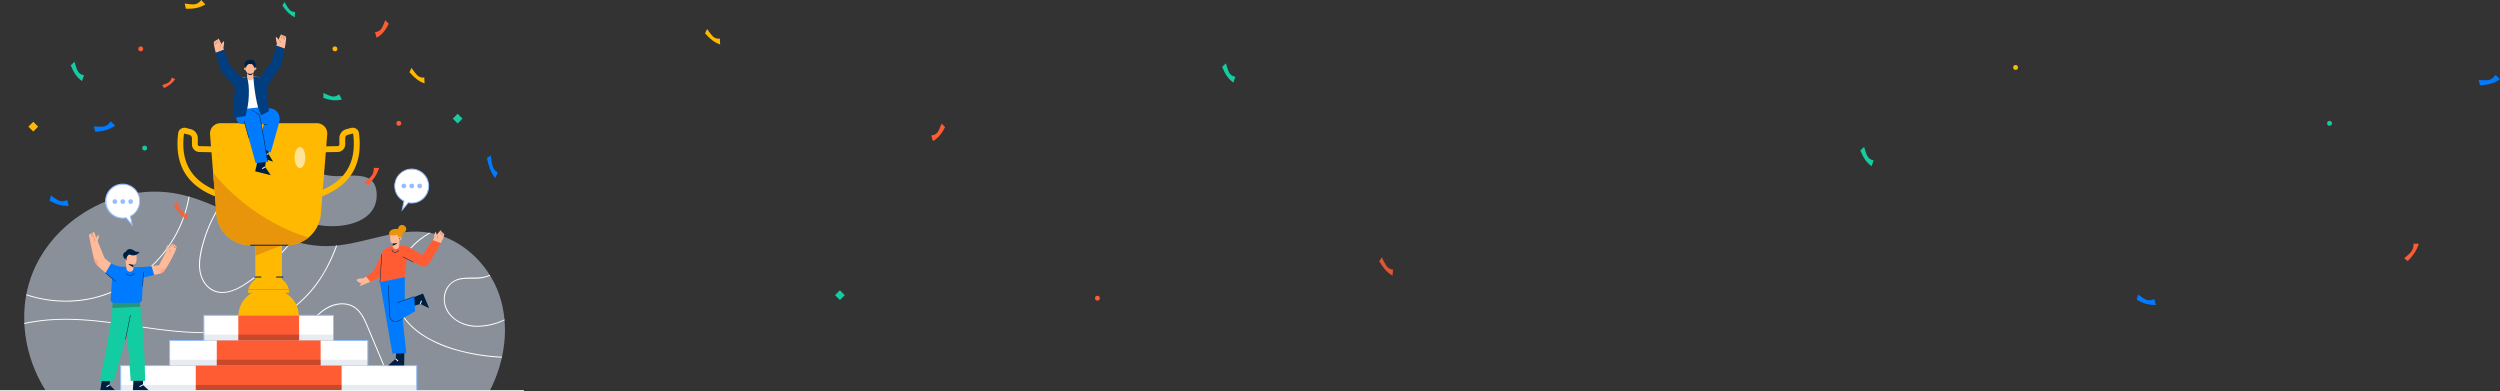 <svg id="Untitled-2" xmlns="http://www.w3.org/2000/svg" width="1615.434" height="252.735" viewBox="0 0 1615.434 252.735">
  <rect x="0" y="0" width="1615.434" height="252.735" fill="#333333" stroke="none"/>
  <g id="Group_1" data-name="Group 1" transform="translate(15.629 123.836)" opacity="0.5">
    <path id="Path_12" data-name="Path 12" d="M760.929,408.053c-7.2-21.2-26.5-38.6-48.793-40.718-21.041-2-41.361,8.945-62.5,9.136-34.189.318-62.564-26.806-96.054-33.674-38.923-7.984-81.874,16.2-95.234,53.619-8.634,24.164-4.239,51.867,9.468,73.48H754.782C764.546,450.9,767.768,428.2,760.929,408.053Z" transform="translate(-453.91 -341.272)" fill="#e2edff"/>
  </g>
  <path id="Path_13" data-name="Path 13" d="M493.464,412.746c27.739-4.324,52.369-24.121,62.988-50.037a83.536,83.536,0,0,0,4.854-16.816l-.629-.184a87.948,87.948,0,0,1-2.826,11.425,81.062,81.062,0,0,1-22.687,34.656,82.156,82.156,0,0,1-36.4,19.288,80.156,80.156,0,0,1-42.519-2.07l-.36-.127a3.7,3.7,0,0,1-.113.622A81.365,81.365,0,0,0,493.464,412.746Z" transform="translate(-438.827 -218.738)" fill="#fff"/>
  <path id="Path_14" data-name="Path 14" d="M538.007,444.643c20.7,2.77,41.975,4.239,62.43-.989a79.6,79.6,0,0,0,26.142-11.672,74.06,74.06,0,0,0,19.6-20.892,103.055,103.055,0,0,0,9.969-20.49l-.706.071a109.424,109.424,0,0,1-6.3,14.131,78.876,78.876,0,0,1-18.73,23.485,74.837,74.837,0,0,1-26.22,13.707c-20.08,6.069-41.34,5.172-61.907,2.607-22.5-2.826-45.021-7.553-67.828-6.535A121.453,121.453,0,0,0,454,440.616v.664a115.875,115.875,0,0,1,16.653-2.4C493.3,437.238,515.716,441.669,538.007,444.643Z" transform="translate(-438.308 -231.912)" fill="#fff"/>
  <path id="Path_15" data-name="Path 15" d="M839.9,456.062a94.386,94.386,0,0,1-23.068-7.913c-6.769-3.483-13.142-8.125-17.663-14.322A32.367,32.367,0,0,1,793,411.861c1.272-14.449,10.69-26,22.864-32.868l-.933-.163c-10.224,5.907-18.37,14.95-21.486,26.848a33.624,33.624,0,0,0,1.8,22.772c3.194,6.846,8.676,12.329,14.887,16.5a76.533,76.533,0,0,0,21.507,9.672,130.242,130.242,0,0,0,27.894,4.826c.756.049,1.512.085,2.268.12.049-.212.092-.417.141-.629A130.392,130.392,0,0,1,839.9,456.062Z" transform="translate(-537.57 -228.458)" fill="#fff"/>
  <path id="Path_16" data-name="Path 16" d="M621.96,365a89.574,89.574,0,0,1,4.812-8.832l-.587-.268q-1.9,3.073-3.533,6.288a89.03,89.03,0,0,0-6.543,16.738c-1.752,6.309-3.236,13.255-1.611,19.783,1.251,5.016,4.536,9.7,9.531,11.5,5.652,2.042,11.785-.078,16.794-2.826a95.13,95.13,0,0,0,15.169-11.1,143.278,143.278,0,0,0,13.424-13.106q2.522-2.826,4.9-5.758l-.671-.2a141.48,141.48,0,0,1-26.283,25.124c-5.031,3.688-10.7,7.419-17.077,8.012s-11.637-3.059-14.131-8.768c-2.777-6.323-1.646-13.53-.049-20A88.057,88.057,0,0,1,621.96,365Z" transform="translate(-485.203 -221.729)" fill="#fff"/>
  <path id="Path_17" data-name="Path 17" d="M857.794,450.864a39.828,39.828,0,0,0,19.119-4.126,2.242,2.242,0,0,0-.049-.572,41.884,41.884,0,0,1-15.947,4.07c-6.274.3-12.718-1.335-17.367-5.7-4.239-3.942-6.359-9.665-4.713-15.325a12.923,12.923,0,0,1,4.176-6.521c2.65-2.12,6.069-2.692,9.383-2.791,2.989-.092,5.991.12,8.966-.261a23.488,23.488,0,0,0,6.288-1.731l-.332-.544c-.657.283-1.321.53-2,.749-6.126,1.964-12.682.064-18.759,2a13.148,13.148,0,0,0-8.712,10.6,15.819,15.819,0,0,0,4.607,13.629A22.915,22.915,0,0,0,857.794,450.864Z" transform="translate(-550.895 -239.765)" fill="#fff"/>
  <path id="Path_18" data-name="Path 18" d="M754.406,479.377l-8.521-20.285c-1.985-4.734-4.077-9.892-8.365-13.021-4.522-3.307-10.676-3.307-15.735-1.286-5.37,2.12-9.637,6.324-13.283,10.7a78.235,78.235,0,0,0-15.346,30.028,80.847,80.847,0,0,0-2.416,14.329h.65a78.971,78.971,0,0,1,14.244-39.566c3.384-4.741,7.327-9.453,12.237-12.675,5.045-3.307,11.8-4.9,17.444-2.12,5.151,2.565,7.6,8.189,9.715,13.219q3.964,9.411,7.913,18.836l9.34,22.3h.707Z" transform="translate(-507.782 -247.407)" fill="#fff"/>
  <g id="Group_2" data-name="Group 2" transform="translate(183.932 110.906)" opacity="0.5">
    <path id="Path_19" data-name="Path 19" d="M727.941,325.818a33.1,33.1,0,0,1-12.965-1.773C704.83,320.37,692.2,326.39,692.12,338.09c-.071,9.079,8.281,15.092,16.017,17.861,14.59,5.221,44.816,2.487,43.4-19.2-.459-6.974-4.147-10.231-10.746-10.937C736.066,325.245,732.011,325.662,727.941,325.818Z" transform="translate(-692.119 -322.971)" fill="#e2edff"/>
  </g>
  <path id="Path_20" data-name="Path 20" d="M816.027,238.136c-3.971-1.413-6.691-3.766-9.757-7.263l1.3-2.763c3.215,4.239,4.239,6.564,8.288,6.232Z" transform="translate(-541.686 -184.227)" fill="#ffb900"/>
  <path id="Path_181" data-name="Path 181" d="M816.027,238.136c-3.971-1.413-6.691-3.766-9.757-7.263l1.3-2.763c3.215,4.239,4.239,6.564,8.288,6.232Z" transform="translate(-350.686 -209.366)" fill="#ffb900"/>
  <path id="Path_21" data-name="Path 21" d="M882.477,322.811c-2.96-3.851-4.282-7.772-5.377-12.986l2.522-1.674c.862,5.984.707,8.775,4.536,11.093Z" transform="translate(-562.472 -207.716)" fill="#007bff"/>
  <path id="Path_22" data-name="Path 22" d="M739.5,255.254c-4.19,1.039-7.673.445-11.94-.961V251.05c4.734,2,6.67,3.483,10.167.869Z" transform="translate(-518.588 -190.959)" fill="#14cca1"/>
  <path id="Path_23" data-name="Path 23" d="M588.576,237.931a17.288,17.288,0,0,1-7.2,5.779l-1.286-1.844c3.5-1.371,5.186-1.554,6.154-4.9Z" transform="translate(-475.311 -186.827)" fill="#ff5c33"/>
  <path id="Path_24" data-name="Path 24" d="M489.474,351.5c-4.7.233-8.224-1.067-12.364-3.349l.855-3.321c4.472,2.989,6.126,4.889,10.52,2.9Z" transform="translate(-445.09 -218.48)" fill="#007bff"/>
  <path id="Path_185" data-name="Path 185" d="M489.474,351.5c-4.7.233-8.224-1.067-12.364-3.349l.855-3.321c4.472,2.989,6.126,4.889,10.52,2.9Z" transform="translate(903.585 -154.48)" fill="#007bff"/>
  <path id="Path_25" data-name="Path 25" d="M503.733,234.972c-3.589-2.614-5.469-5.808-7.263-10.2l2.445-2.289c1.653,5.186,1.837,7.772,6.147,8.726Z" transform="translate(-450.771 -182.575)" fill="#14cca1"/>
  <path id="Path_184" data-name="Path 184" d="M503.733,234.972c-3.589-2.614-5.469-5.808-7.263-10.2l2.445-2.289c1.653,5.186,1.837,7.772,6.147,8.726Z" transform="translate(705.634 -127.575)" fill="#14cca1"/>
  <path id="Path_183" data-name="Path 183" d="M503.733,234.972c-3.589-2.614-5.469-5.808-7.263-10.2l2.445-2.289c1.653,5.186,1.837,7.772,6.147,8.726Z" transform="translate(293.229 -181.575)" fill="#14cca1"/>
  <path id="Path_26" data-name="Path 26" d="M531.4,279.738c-4.063,2.826-7.9,3.667-12.81,3.978l-1.017-3.4c5.582.127,8.076.869,10.93-3.328Z" transform="translate(-456.963 -198.571)" fill="#007bff"/>
  <path id="Path_182" data-name="Path 182" d="M531.4,279.738c-4.063,2.826-7.9,3.667-12.81,3.978l-1.017-3.4c5.582.127,8.076.869,10.93-3.328Z" transform="translate(1084.037 -228.571)" fill="#007bff"/>
  <path id="Path_27" data-name="Path 27" d="M614.025,168.883c-4.077,2.4-7.814,2.876-12.555,2.777l-.77-3.349c5.363.579,7.708,1.491,10.7-2.31Z" transform="translate(-481.359 -166)" fill="#ffb900"/>
  <path id="Path_28" data-name="Path 28" d="M698.035,177.692c-3.4-1.674-5.6-4.1-8.005-7.553l1.413-2.289c2.48,4.133,3.215,6.3,6.8,6.465Z" transform="translate(-507.574 -166.543)" fill="#14cca1"/>
  <path id="Path_29" data-name="Path 29" d="M775.814,195.847c3.723-2.19,5.786-5.052,7.843-9.037l-2.275-2.31c-1.971,4.734-2.31,7.143-6.641,7.737Z" transform="translate(-532.433 -171.429)" fill="#ff5c33"/>
  <path id="Path_180" data-name="Path 180" d="M775.814,195.847c3.723-2.19,5.786-5.052,7.843-9.037l-2.275-2.31c-1.971,4.734-2.31,7.143-6.641,7.737Z" transform="translate(-172.961 -104.675)" fill="#ff5c33"/>
  <g id="Group_3" data-name="Group 3" transform="translate(112.332 130.292)" opacity="0.84">
    <path id="Path_30" data-name="Path 30" d="M599.357,362.252c-3.752-2.24-6.076-5.207-8.577-9.362l1.738-2.48c2.529,4.946,3.215,7.475,7.277,8.012Z" transform="translate(-590.78 -350.41)" fill="#ff5c33"/>
  </g>
  <g id="Group_4" data-name="Group 4" transform="translate(891.187 166.292)" opacity="0.84">
    <path id="Path_30-2" data-name="Path 30" d="M599.357,362.252c-3.752-2.24-6.076-5.207-8.577-9.362l1.738-2.48c2.529,4.946,3.215,7.475,7.277,8.012Z" transform="translate(-590.78 -350.41)" fill="#ff5c33"/>
  </g>
  <path id="Path_31" data-name="Path 31" d="M774.555,319.577c-1.491,4.642-3.794,7.722-7.115,11.142l-2.36-1.738c4-3.533,6.119-4.642,6.1-9.461Z" transform="translate(-529.598 -211.052)" fill="#ff5c33"/>
  <path id="Path_186" data-name="Path 186" d="M774.555,319.577c-1.491,4.642-3.794,7.722-7.115,11.142l-2.36-1.738c4-3.533,6.119-4.642,6.1-9.461Z" transform="translate(788.402 -162.052)" fill="#ff5c33"/>
  <circle id="Ellipse_15" data-name="Ellipse 15" cx="1.576" cy="1.576" r="1.576" transform="translate(89.37 30.007)" fill="#ff5c33"/>
  <circle id="Ellipse_16" data-name="Ellipse 16" cx="1.576" cy="1.576" r="1.576" transform="translate(214.844 30.007)" fill="#ffb900"/>
  <circle id="Ellipse_31" data-name="Ellipse 31" cx="1.576" cy="1.576" r="1.576" transform="translate(1300.844 42.007)" fill="#ffb900"/>
  <circle id="Ellipse_17" data-name="Ellipse 17" cx="1.576" cy="1.576" r="1.576" transform="translate(256.113 78.108)" fill="#ff5c33"/>
  <circle id="Ellipse_30" data-name="Ellipse 30" cx="1.576" cy="1.576" r="1.576" transform="translate(707.544 191.108)" fill="#ff5c33"/>
  <circle id="Ellipse_18" data-name="Ellipse 18" cx="1.576" cy="1.576" r="1.576" transform="translate(91.899 94.111)" fill="#14cca1"/>
  <circle id="Ellipse_32" data-name="Ellipse 32" cx="1.576" cy="1.576" r="1.576" transform="translate(1503.695 78.111)" fill="#14cca1"/>
  <rect id="Rectangle_135" data-name="Rectangle 135" width="4.465" height="4.465" transform="translate(18.334 81.842) rotate(-45)" fill="#ffb900"/>
  <rect id="Rectangle_136" data-name="Rectangle 136" width="4.465" height="4.465" transform="translate(292.56 76.668) rotate(-45)" fill="#14cca1"/>
  <rect id="Rectangle_174" data-name="Rectangle 174" width="4.465" height="4.465" transform="translate(539.56 190.744) rotate(-45)" fill="#14cca1"/>
  <path id="Path_32" data-name="Path 32" d="M10.16,0h6.232A10.188,10.188,0,0,1,26.58,10.188H0A10.188,10.188,0,0,1,10.16,0Z" transform="translate(160.258 179.02) rotate(-0.07)" fill="#ffb900"/>
  <rect id="Rectangle_137" data-name="Rectangle 137" width="17.211" height="30.473" transform="translate(164.962 152.082)" fill="#ffb900"/>
  <path id="Path_33" data-name="Path 33" d="M233.48,228.42V215.25h17.211l-.021,6.394Z" transform="translate(-68.518 -63.168)" fill="#e8950c"/>
  <path id="Path_34" data-name="Path 34" d="M718.875,328.87l-1.1-3.625c20.15-6.1,28.7-18.709,26.142-38.542a.579.579,0,0,0-.5-.078l-2.777.749a2.275,2.275,0,0,0-1.851,2.07v4.3a4.946,4.946,0,0,1-5.016,4.748c-2.9.057-7.871.148-8.528.148V294.85c.452,0,3.61-.057,8.478-.155.707,0,1.293-.452,1.293-.954v-4.3a6.02,6.02,0,0,1,4.656-5.73l2.777-.749a4.324,4.324,0,0,1,3.533.565,3.836,3.836,0,0,1,1.7,2.685c1.357,10.428-.162,19.225-4.508,26.142C738.425,319.854,730.279,325.408,718.875,328.87Z" transform="translate(-515.718 -200.28)" fill="#ffb900"/>
  <path id="Path_35" data-name="Path 35" d="M623.356,328.876c-11.4-3.448-19.564-9-24.27-16.5-4.345-6.931-5.864-15.728-4.515-26.142a3.865,3.865,0,0,1,1.7-2.685,4.345,4.345,0,0,1,3.533-.565l2.77.749a6.02,6.02,0,0,1,4.656,5.73v4.3c0,.5.594.947,1.293.954,4.847.1,8.012.155,8.478.155v3.787c-.664,0-5.652-.092-8.535-.148a4.9,4.9,0,0,1-5.009-4.748v-4.3a2.282,2.282,0,0,0-1.858-2.07l-2.77-.749a.516.516,0,0,0-.516.106c-2.565,19.783,5.977,32.416,26.142,38.513Z" transform="translate(-479.421 -200.287)" fill="#ffb900"/>
  <path id="Path_36" data-name="Path 36" d="M699.608,285.861l-4.119,51.429a22,22,0,0,1-21.9,20.242h-23.7a22,22,0,0,1-21.9-20.242l-2.12-26.686-1.985-24.729a6.656,6.656,0,0,1,6.641-7.185h62.486a6.663,6.663,0,0,1,6.6,7.171Z" transform="translate(-488.156 -199.07)" fill="#ffb900"/>
  <path id="Path_37" data-name="Path 37" d="M688.381,365.786a21.96,21.96,0,0,1-13.975,5H650.722a22,22,0,0,1-21.9-20.242L626.7,323.86C641.643,342.8,665.545,359.053,688.381,365.786Z" transform="translate(-488.989 -212.326)" fill="#e8950c"/>
  <rect id="Rectangle_138" data-name="Rectangle 138" width="24.658" height="0.629" transform="translate(161.733 158.144)" fill="#001f40"/>
  <rect id="Rectangle_139" data-name="Rectangle 139" width="4.585" height="0.629" transform="translate(164.227 178.697)" fill="#001f40"/>
  <rect id="Rectangle_140" data-name="Rectangle 140" width="4.585" height="0.629" transform="translate(178.443 178.697)" fill="#001f40"/>
  <path id="Path_38" data-name="Path 38" d="M17.254,0h4.479a17.254,17.254,0,0,1,17.24,17.261H0A17.254,17.254,0,0,1,17.254,0Z" transform="translate(154.05 187.004) rotate(-0.07)" fill="#ffb900"/>
  <rect id="Rectangle_141" data-name="Rectangle 141" width="26.566" height="0.629" transform="translate(160.285 186.738)" fill="#e8950c"/>
  <ellipse id="Ellipse_19" data-name="Ellipse 19" cx="3.476" cy="6.79" rx="3.476" ry="6.79" transform="translate(190.362 95.001)" fill="#fff" opacity="0.6"/>
  <rect id="Rectangle_142" data-name="Rectangle 142" width="191.281" height="16.257" transform="translate(77.988 236.266)" fill="#fff"/>
  <rect id="Rectangle_143" data-name="Rectangle 143" width="128.06" height="16.257" transform="translate(109.598 220.009)" fill="#fff"/>
  <rect id="Rectangle_144" data-name="Rectangle 144" width="83.767" height="16.257" transform="translate(131.748 203.744)" fill="#fff"/>
  <rect id="Rectangle_145" data-name="Rectangle 145" width="94.231" height="16.257" transform="translate(126.512 236.266)" fill="#ff5c33"/>
  <rect id="Rectangle_146" data-name="Rectangle 146" width="67.1" height="16.264" transform="translate(140.078 220.001)" fill="#ff5c33"/>
  <rect id="Rectangle_147" data-name="Rectangle 147" width="39.269" height="16.257" transform="translate(153.99 203.744)" fill="#ff5c33"/>
  <rect id="Rectangle_148" data-name="Rectangle 148" width="22.242" height="3.787" transform="translate(131.748 216.207)" fill="#003e80" opacity="0.1"/>
  <rect id="Rectangle_149" data-name="Rectangle 149" width="22.242" height="3.787" transform="translate(193.266 216.207)" fill="#003e80" opacity="0.1"/>
  <rect id="Rectangle_150" data-name="Rectangle 150" width="39.269" height="3.787" transform="translate(153.99 216.207)" fill="#4a191b" opacity="0.3"/>
  <rect id="Rectangle_151" data-name="Rectangle 151" width="30.48" height="3.787" transform="translate(109.598 232.451)" fill="#003e80" opacity="0.1"/>
  <rect id="Rectangle_152" data-name="Rectangle 152" width="30.48" height="3.787" transform="translate(207.178 232.451)" fill="#003e80" opacity="0.1"/>
  <rect id="Rectangle_153" data-name="Rectangle 153" width="67.1" height="3.787" transform="translate(140.078 232.451)" fill="#4a191b" opacity="0.3"/>
  <rect id="Rectangle_154" data-name="Rectangle 154" width="48.525" height="3.787" transform="translate(77.988 248.736)" fill="#003e80" opacity="0.1"/>
  <rect id="Rectangle_155" data-name="Rectangle 155" width="48.525" height="3.787" transform="translate(220.743 248.736)" fill="#003e80" opacity="0.1"/>
  <rect id="Rectangle_156" data-name="Rectangle 156" width="94.231" height="3.787" transform="translate(126.512 248.736)" fill="#4a191b" opacity="0.3"/>
  <path id="Path_39" data-name="Path 39" d="M110.569,337.02h-.629V320.445l31.6-.021V304.187l22.15-.007V287.93H186.1v.629H164.322l.007,16.25-22.15.007v16.236l-31.61.028Z" transform="translate(-32.263 -84.497)" fill="#95beff"/>
  <path id="Path_40" data-name="Path 40" d="M349.772,337.02h-.636V321.081l-31.61-.028.007-16.236-22.157-.007.007-16.25H273.24v-.629h22.772v16.25l22.15.007v16.236l31.61.021Z" transform="translate(-80.186 -84.497)" fill="#95beff"/>
  <path id="Path_41" data-name="Path 41" d="M239.1,132.69l-2.36,7.8,9.192,2.9-3.066-5.137.9-4.508Z" transform="translate(-69.474 -38.94)" fill="#001f40"/>
  <rect id="Rectangle_157" data-name="Rectangle 157" width="2.07" height="0.629" transform="translate(171.394 99.935) rotate(-26.19)" fill="#fff"/>
  <path id="Path_42" data-name="Path 42" d="M665.364,261.63l6.465.622a7.065,7.065,0,0,1,3.688,1.413,6.663,6.663,0,0,1,2.423,6.592c-.12.657-.254,1.265-.353,1.78L672.295,290.8l-8.033-4.31,3.582-13.975-8.146-.254-4.437-9.347,1.6-7.426Z" transform="translate(-497.37 -192.262)" fill="#007bff"/>
  <path id="Path_43" data-name="Path 43" d="M235.359,144.58l-2,8.556,10.089,2.487L239.8,150.31l.657-4.91Z" transform="translate(-68.483 -42.429)" fill="#001f40"/>
  <rect id="Rectangle_158" data-name="Rectangle 158" width="2.233" height="0.629" transform="translate(169.222 108.713) rotate(-29.87)" fill="#fff"/>
  <path id="Path_44" data-name="Path 44" d="M653.487,272.4l6.924,25.266,7.772-.883-4.543-26.792c-.438-2.332-.537-3.766-4.112-5.546l-3.822-2.12-.982-6.811-5.808,3.773-.926,8.888a3.716,3.716,0,0,0,3.49,4.14l2.014.085" transform="translate(-495.229 -192.268)" fill="#007bff"/>
  <path id="Path_45" data-name="Path 45" d="M663.291,255.619l-11.531,1.314a2.353,2.353,0,0,1-2.607-2.063l-2.014-17.084,9.623-2.346,10.2,1.526-1.872,16.858A2.042,2.042,0,0,1,663.291,255.619Z" transform="translate(-494.987 -186.378)" fill="#fff"/>
  <path id="Path_46" data-name="Path 46" d="M633.509,207.353s.9-4.4.2-4.239-1.413,1.858-1.413,1.858-1.526-3.667-2.12-3.632-.41.968-.41.968-1.088-.516-1.371.558c0,0-1.1-.523-1.081,1.477a46.561,46.561,0,0,0,1.328,6.168l5.221-1.985Z" transform="translate(-489.171 -176.371)" fill="#ffba9a"/>
  <path id="Path_47" data-name="Path 47" d="M638.091,221.618l-3.66-10.118-5.221,1.985c.911,3.6,2.07,7.807,2.671,9.969a6.359,6.359,0,0,0,1.413,2.565l10.492,12.492,4.529-6.422Z" transform="translate(-489.725 -179.353)" fill="#003e80"/>
  <path id="Path_48" data-name="Path 48" d="M633.231,208.585a1.116,1.116,0,0,1,.134-1.745l.106.113a.982.982,0,0,0-.12,1.533Z" transform="translate(-490.8 -177.985)" fill="#974245"/>
  <rect id="Rectangle_159" data-name="Rectangle 159" width="0.155" height="2.282" transform="matrix(0.945, -0.328, 0.328, 0.945, 140.398, 25.917)" fill="#974245"/>
  <path id="Path_49" data-name="Path 49" d="M197.907,39.371,197.25,37.4l.148-.049.657,1.971Z" transform="translate(-57.886 -10.961)" fill="#974245"/>
  <path id="Path_50" data-name="Path 50" d="M196.837,40.027l-.827-2.268.148-.049.827,2.261Z" transform="translate(-57.522 -11.066)" fill="#974245"/>
  <path id="Path_51" data-name="Path 51" d="M690.727,200.039c-.12-1.992-1.463-1.59-1.463-1.59-.268-.869-1.116-.283-1.116-.283a.53.53,0,0,0-.544-.586c-.586,0-1.8,3.4-1.8,3.4s-.82-1.639-1.526-1.759.466,4.239.466,4.239l-.332,1.364,5.306,1.865A50.926,50.926,0,0,0,690.727,200.039Z" transform="translate(-505.819 -175.267)" fill="#ffba9a"/>
  <path id="Path_52" data-name="Path 52" d="M679.612,207.81l-3.066,10.358L667.7,229.953l5.052,5.264,8.966-13.142a6.274,6.274,0,0,0,1.236-2.642c.452-2.12,1.293-6.161,1.964-9.729Z" transform="translate(-501.021 -178.27)" fill="#003e80"/>
  <path id="Path_53" data-name="Path 53" d="M687.59,204.481l-.127-.092a.982.982,0,0,0-.283-1.512l.1-.127a1.13,1.13,0,0,1,.311,1.731Z" transform="translate(-506.738 -176.785)" fill="#974245"/>
  <rect id="Rectangle_160" data-name="Rectangle 160" width="2.282" height="0.155" transform="matrix(0.226, -0.974, 0.974, 0.226, 181.733, 25.027)" fill="#974245"/>
  <rect id="Rectangle_161" data-name="Rectangle 161" width="2.077" height="0.155" transform="translate(182.864 25.219) rotate(-77.59)" fill="#974245"/>
  <path id="Path_54" data-name="Path 54" d="M260.055,35.431l-.155-.042.579-2.339.155.035Z" transform="translate(-76.271 -9.699)" fill="#974245"/>
  <path id="Path_55" data-name="Path 55" d="M659.769,237.142h0a2,2,0,0,1-2-2V231.61h4v3.533A2,2,0,0,1,659.769,237.142Z" transform="translate(-498.107 -185.254)" fill="#ffba9a"/>
  <path id="Path_56" data-name="Path 56" d="M661.718,232.31c-.629,2.233-3.186,2.324-3.978,0Z" transform="translate(-498.098 -185.46)" fill="#001f40"/>
  <ellipse id="Ellipse_20" data-name="Ellipse 20" cx="2.953" cy="3.441" rx="2.953" ry="3.441" transform="translate(158.709 40.852)" fill="#ffba9a"/>
  <path id="Path_57" data-name="Path 57" d="M656.377,226.406a3.154,3.154,0,0,1,1.745-2.932l2.042-.035a4.133,4.133,0,0,1,1.59,3.052h.707c.431-2.317.049-4.585-1.293-5.108l.664-.332c-5.539-1.222-6.91,1-6.246,4.882Z" transform="translate(-497.421 -182.057)" fill="#001f40"/>
  <path id="Path_58" data-name="Path 58" d="M656.643,228.226a.82.82,0,1,1-1.47.707.869.869,0,0,1,.332-1.187A.89.89,0,0,1,656.643,228.226Z" transform="translate(-497.312 -184.103)" fill="#ffba9a"/>
  <path id="Path_59" data-name="Path 59" d="M656.237,229a.82.82,0,0,0-.537-.537l.042-.134a.968.968,0,0,1,.629.622Z" transform="translate(-497.499 -184.292)" fill="#001f40"/>
  <path id="Path_60" data-name="Path 60" d="M663.984,228.223a.82.82,0,1,0,1.138-.488A.89.89,0,0,0,663.984,228.223Z" transform="translate(-499.919 -184.1)" fill="#ffba9a"/>
  <path id="Path_61" data-name="Path 61" d="M664.824,229l-.134-.049a.946.946,0,0,1,.622-.622l.049.134A.82.82,0,0,0,664.824,229Z" transform="translate(-500.138 -184.292)" fill="#001f40"/>
  <path id="Path_62" data-name="Path 62" d="M653.835,236.17c2.056,6.924,1.364,17.487-.982,25.435l-8.323,1.286,1.872-24.863Z" transform="translate(-494.221 -186.592)" fill="#003e80"/>
  <path id="Path_63" data-name="Path 63" d="M663.4,235.84c.636,8.012,2.12,19.592,5.066,25.139l5.038-2.572-1.738-21.33Z" transform="translate(-499.759 -186.495)" fill="#003e80"/>
  <path id="Path_64" data-name="Path 64" d="M672.129,300.107c-.042-.268-4.395-26.9-5.094-29.152s-5.073-3.985-5.115-4.006l.12-.29c.184.071,4.578,1.872,5.3,4.2s4.946,28.092,5.1,29.187Z" transform="translate(-499.325 -195.54)" fill="#001f40"/>
  <rect id="Rectangle_162" data-name="Rectangle 162" width="0.318" height="11.495" transform="translate(157.528 78.271) rotate(-15.95)" fill="#001f40"/>
  <path id="Path_65" data-name="Path 65" d="M243.587,113.9l-2.317-.219.028-.318,2.317.226Z" transform="translate(-70.804 -33.267)" fill="#001f40"/>
  <path id="Path_66" data-name="Path 66" d="M92.783,346.947l-1.173,7.461h10.04l-3.935-3.942.3-3.7Z" transform="translate(-26.884 -101.764)" fill="#001f40"/>
  <rect id="Rectangle_163" data-name="Rectangle 163" width="2.317" height="0.629" transform="translate(68.669 249.633) rotate(-30.47)" fill="#fff"/>
  <path id="Path_67" data-name="Path 67" d="M545.2,436.19c-.148.89-.29,1.773-.452,2.642q-.417,2.48-.862,4.9-1.59,8.712-3.469,16.865h0c-2.5,10.98-5.363,21.26-8.521,30.968H523c3.6-17.162,7.065-34.133,8.2-47.267q.254-2.9.339-5.546Z" transform="translate(-458.557 -245.291)" fill="#14cca1"/>
  <path id="Path_68" data-name="Path 68" d="M121.938,346.52l-.438,7.666,10.711.148-4.253-3.942.318-3.7Z" transform="translate(-35.656 -101.691)" fill="#001f40"/>
  <rect id="Rectangle_164" data-name="Rectangle 164" width="2.459" height="0.629" transform="translate(90.005 249.566) rotate(-28.57)" fill="#fff"/>
  <path id="Path_69" data-name="Path 69" d="M558.18,492.462h-9.333c-.65-10.6-1.448-20.977-2.593-30.77h0c-.671-5.751-1.413-11.3-2.4-16.6-.3-1.71-.629-3.384-.968-5.038l7.694-.134,3.822-.064c.254,1.569.495,3.137.706,4.72C557.282,460.018,557.9,476.155,558.18,492.462Z" transform="translate(-464.394 -246.368)" fill="#14cca1"/>
  <path id="Path_70" data-name="Path 70" d="M552.666,443.489l-5.391.247L541.41,444l-6.86.311q.254-2.9.339-5.546l13.7-2.579c-.148.89-.29,1.773-.452,2.642l3.822-.064C552.213,440.337,552.454,441.906,552.666,443.489Z" transform="translate(-461.946 -245.291)" fill="#4a191b" opacity="0.3"/>
  <path id="Path_71" data-name="Path 71" d="M114.891,303.915l-.311-.064,3.172-15.742.311.064Z" transform="translate(-33.625 -84.55)" fill="#001f40"/>
  <path id="Path_72" data-name="Path 72" d="M544.263,408.88c-4.727.509-8.584.12-12.35-2.12l-3.653,6.21,4.239,3.808-.862,13.424a1.985,1.985,0,0,0,1.088,1.893,2.021,2.021,0,0,0,.883.2h16.159a2.119,2.119,0,0,0,1.964-1.371,1.878,1.878,0,0,0,.127-.622l.706-14.251,7.221-1.7-1.667-5.695C552.6,409.289,547.633,409.636,544.263,408.88Z" transform="translate(-460.1 -236.654)" fill="#007bff"/>
  <path id="Path_73" data-name="Path 73" d="M527.513,398.386l-3.66,6.21-5.073-4.529c-.113-.1-.212-.2-.318-.311a7.468,7.468,0,0,1-1.978-3.61c-.042-.177-.085-.367-.12-.558-1.109-4.946-3.222-14.562-3.116-15.41.148-1.138,1.321-.636,1.321-.636.092-1.1,1-.5,1-.5,0-.622.2-.77.82-.707s1.413,3.766,1.413,3.766.9-1.943,1.583-1.795-.586,3.879-.586,3.879l4.409,10.8A21.907,21.907,0,0,0,527.513,398.386Z" transform="translate(-455.694 -228.308)" fill="#ffba9a"/>
  <path id="Path_74" data-name="Path 74" d="M520.435,405.2a2.494,2.494,0,0,1-.707,1.724,7.468,7.468,0,0,1-1.978-3.61c-.042-.177-.085-.367-.12-.558h.318a2.466,2.466,0,0,1,2.487,2.445Z" transform="translate(-456.981 -235.48)" fill="#ff5c33" opacity="0.2"/>
  <path id="Path_75" data-name="Path 75" d="M518.445,385.952a1.123,1.123,0,0,1,0-1.752l.113.113a.975.975,0,0,0,0,1.533Z" transform="translate(-457.097 -230.034)" fill="#974245"/>
  <path id="Path_76" data-name="Path 76" d="M84.965,214.9l-.325-1.554.155-.035.325,1.554Z" transform="translate(-24.839 -62.599)" fill="#974245"/>
  <path id="Path_77" data-name="Path 77" d="M83.609,215.345l-.389-1.286.155-.049.382,1.293Z" transform="translate(-24.422 -62.804)" fill="#974245"/>
  <rect id="Rectangle_165" data-name="Rectangle 165" width="0.156" height="1.249" transform="translate(59.883 152.448) rotate(-15.005)" fill="#974245"/>
  <path id="Path_78" data-name="Path 78" d="M579.617,405.155l-.219.353-.473.707a4.868,4.868,0,0,1-2.727,1.971l-.184.049-3.844.911-1.66-5.688c1.533-.184,3.116-.382,4.713-.593l4.762-8.987s0-3.822.523-3.935.947,2.226.947,2.226,2.049-3.109,2.7-3.109.473.883.473.883.6-.742.961-.389c.184.184.155.855.155.855a.657.657,0,0,1,.707,0C587.347,390.763,584.471,397.369,579.617,405.155Z" transform="translate(-472.499 -231.46)" fill="#ffba9a"/>
  <path id="Path_79" data-name="Path 79" d="M581.918,411.731l-.219.353-.473.707a4.868,4.868,0,0,1-2.727,1.971,2.319,2.319,0,0,1-.148-.827,2.466,2.466,0,0,1,2.466-2.466,2.417,2.417,0,0,1,1.1.261Z" transform="translate(-474.8 -238.036)" fill="#ff5c33" opacity="0.2"/>
  <path id="Path_80" data-name="Path 80" d="M586.548,395.859l-.078-.134a.982.982,0,0,0,.41-1.484l.134-.071a1.123,1.123,0,0,1-.466,1.689Z" transform="translate(-477.183 -232.959)" fill="#974245"/>
  <path id="Path_81" data-name="Path 81" d="M157.764,225.48l-.134-.071.749-1.4.134.071Z" transform="translate(-46.259 -65.739)" fill="#974245"/>
  <path id="Path_82" data-name="Path 82" d="M159.271,226.1l-.141-.071.707-1.357.141.071Z" transform="translate(-46.699 -65.932)" fill="#974245"/>
  <path id="Path_83" data-name="Path 83" d="M160.254,226.432l-.134-.085.65-1.067.134.085Z" transform="translate(-46.989 -66.111)" fill="#974245"/>
  <rect id="Rectangle_166" data-name="Rectangle 166" width="0.318" height="8.521" transform="translate(68.059 176.441) rotate(-50.01)" fill="#001f40"/>
  <path id="Path_84" data-name="Path 84" d="M130.6,258.061l-.318-.014.473-9.107.318.021Z" transform="translate(-38.232 -73.055)" fill="#001f40"/>
  <path id="Path_85" data-name="Path 85" d="M549.729,417.385a4.055,4.055,0,0,1-2.869-1.279l.226-.219a3.681,3.681,0,0,0,2.989,1.166,2.826,2.826,0,0,0,2.12-1.413l.268.163a3.137,3.137,0,0,1-2.367,1.547A3.455,3.455,0,0,1,549.729,417.385Z" transform="translate(-465.559 -239.26)" fill="#001f40"/>
  <path id="Path_86" data-name="Path 86" d="M549.694,411.2h0a2.3,2.3,0,0,1-2.536-2.021l-.608-5.419,4.564-.509.608,5.412A2.3,2.3,0,0,1,549.694,411.2Z" transform="translate(-465.468 -235.624)" fill="#ffba9a"/>
  <path id="Path_87" data-name="Path 87" d="M548.73,406.642a7.334,7.334,0,0,0,3.625,2.423l-.332-2.925Z" transform="translate(-466.108 -236.472)" fill="#001f40"/>
  <path id="Path_88" data-name="Path 88" d="M553.512,398.17s.876,5.751-1.13,6.486c-1.872.707-4.338-.629-4.338-.629l-1.653-4.84,2.12-1.957Z" transform="translate(-465.421 -233.857)" fill="#ffba9a"/>
  <path id="Path_89" data-name="Path 89" d="M546.675,399.96a3.229,3.229,0,0,1,1.667-2.678c3.271,1.328,5.313.318,6.783-1.8a4.714,4.714,0,0,1-3-.325c-1.123-.728-4.027-2.826-5.864.219-2.558,1.194-2.014,3.257-.982,4.585Z" transform="translate(-464.844 -232.843)" fill="#001f40"/>
  <ellipse id="Ellipse_21" data-name="Ellipse 21" cx="1.191" cy="1.368" rx="1.191" ry="1.368" transform="translate(81.082 168.754) rotate(-29.887)" fill="#ffba9a"/>
  <path id="Path_90" data-name="Path 90" d="M546.907,403.442a1.187,1.187,0,0,0-.657-1.06l.141-.283a1.5,1.5,0,0,1,.834,1.314Z" transform="translate(-465.38 -235.287)" fill="#001f40"/>
  <path id="Path_91" data-name="Path 91" d="M539.451,334.5a10.944,10.944,0,0,1,5.016,20.673l1.088,5.652-3.9-4.642a11.3,11.3,0,0,1-2.2.219,10.951,10.951,0,1,1,0-21.9Z" transform="translate(-460.171 -215.449)" fill="#fff"/>
  <path id="Path_92" data-name="Path 92" d="M545.97,361.791l-4.557-5.433a11.441,11.441,0,0,1-2.12.191,11.3,11.3,0,1,1,5.37-1.371Zm-4.317-6.126,3.236,3.851-.9-4.677.2-.113a10.6,10.6,0,1,0-4.9,1.159,10.837,10.837,0,0,0,2.12-.212Z" transform="translate(-460.013 -215.283)" fill="#95beff"/>
  <circle id="Ellipse_22" data-name="Ellipse 22" cx="1.533" cy="1.533" r="1.533" transform="translate(72.674 128.724)" fill="#95beff"/>
  <circle id="Ellipse_23" data-name="Ellipse 23" cx="1.533" cy="1.533" r="1.533" transform="translate(77.783 128.724)" fill="#95beff"/>
  <circle id="Ellipse_24" data-name="Ellipse 24" cx="1.533" cy="1.533" r="1.533" transform="translate(82.884 128.724)" fill="#95beff"/>
  <path id="Path_93" data-name="Path 93" d="M777.874,395.4l-6.585,13.269-4.649,3.292,2.656,3.448c1.222-.53,2.388-1.046,3.278-1.413a8.811,8.811,0,0,0,2.918-2.12l4.882-5.377Z" transform="translate(-530.056 -233.32)" fill="#ff5c33"/>
  <path id="Path_94" data-name="Path 94" d="M762.388,420.091s-4.352-.113-4.239,1.18,2.925,1.964,2.925,1.964-1.54,1.674-1,1.7,3.731-1.357,6.705-2.65l-2.657-3.448Z" transform="translate(-527.564 -240.199)" fill="#ffba9a"/>
  <path id="Path_95" data-name="Path 95" d="M365.448,321.641l-.106,8.726H355.02l4.79-4.26.53-4.9Z" transform="translate(-104.185 -94.263)" fill="#001f40"/>
  <rect id="Rectangle_167" data-name="Rectangle 167" width="0.629" height="2.219" transform="matrix(0.691, -0.723, 0.723, 0.691, 255.404, 232.064)" fill="#fff"/>
  <path id="Path_96" data-name="Path 96" d="M375.41,271.7l8.09-3.271,3.985,9.517-5.772-2.77-4.72,1.4Z" transform="translate(-110.169 -78.774)" fill="#001f40"/>
  <rect id="Rectangle_168" data-name="Rectangle 168" width="2.219" height="0.629" transform="translate(271.252 196.296) rotate(-69.05)" fill="#fff"/>
  <path id="Path_97" data-name="Path 97" d="M347.45,255.779l8.1,46.08,8.945-.311L359,250.07Z" transform="translate(-101.964 -73.386)" fill="#007bff"/>
  <path id="Path_98" data-name="Path 98" d="M787.07,420.432l.8,24.121a3.787,3.787,0,0,0,2.12,3.278h0a3.766,3.766,0,0,0,3.49-.134l10.761-6.154-.495-9.559-6.126,2.254V419.4Z" transform="translate(-536.052 -240.364)" fill="#007bff"/>
  <path id="Path_99" data-name="Path 99" d="M806.758,395.277l-8.606-5.045a7.539,7.539,0,0,0-2.967-1l-5.553-.657-4.621,1.413a6.832,6.832,0,0,0-4.776,6.119l-.975,16.667,16.067-3.342,1.279-11.566,9.277,4.359a3.851,3.851,0,0,0,4.946-1.413c2.12-3.391,5.582-9.044,7.772-13.424l-5.278-1.872Z" transform="translate(-533.76 -230.421)" fill="#ff5c33"/>
  <path id="Path_100" data-name="Path 100" d="M833.836,378.636s.261-.707-.092-.918-.707.177-.707.177.4-.961-.177-1.138-2.748,3.017-2.748,3.017-.261-2.014-.834-1.971-.919,4.07-.919,4.07l-.77,1.13,5.278,1.872c1.293-2.558,2.162-4.67,2.12-5.652S833.836,378.636,833.836,378.636Z" transform="translate(-547.943 -227.847)" fill="#ffba9a"/>
  <path id="Path_101" data-name="Path 101" d="M831.419,383.2l-.1-.127a.975.975,0,0,0,.219-1.519l.127-.092a1.123,1.123,0,0,1-.247,1.738Z" transform="translate(-549.037 -229.23)" fill="#974245"/>
  <path id="Path_102" data-name="Path 102" d="M402.447,213.3l-.127-.092.911-1.3.127.092Z" transform="translate(-118.066 -62.188)" fill="#974245"/>
  <rect id="Rectangle_169" data-name="Rectangle 169" width="1.342" height="0.155" transform="translate(285.028 151.605) rotate(-50.08)" fill="#974245"/>
  <rect id="Rectangle_170" data-name="Rectangle 170" width="1.244" height="0.155" transform="matrix(0.62, -0.785, 0.785, 0.62, 285.558, 152.211)" fill="#974245"/>
  <path id="Path_103" data-name="Path 103" d="M796.371,379.077a4.063,4.063,0,0,1-4.133,3.836c-2.24-.148-4.734-2.515-4.6-4.557s2.452-3.109,4.7-3.038C795.487,375.425,796.519,377.028,796.371,379.077Z" transform="translate(-536.217 -227.426)" fill="#e8950c"/>
  <path id="Path_104" data-name="Path 104" d="M792.806,390.932h0a2.12,2.12,0,0,1-1.978-2.261l.325-4.812,4.239.283-.325,4.819a2.12,2.12,0,0,1-2.261,1.971Z" transform="translate(-537.153 -229.934)" fill="#ffba9a"/>
  <path id="Path_105" data-name="Path 105" d="M794.073,387.762a5.652,5.652,0,0,1-3.243,1.957l.177-2.289Z" transform="translate(-537.155 -230.982)" fill="#001f40"/>
  <path id="Path_106" data-name="Path 106" d="M788.863,379.324s-.834,5.462,1.039,6.048a6.52,6.52,0,0,0,4.176-.593l.452-4.133-.516-2.685Z" transform="translate(-536.523 -228.202)" fill="#ffba9a"/>
  <path id="Path_107" data-name="Path 107" d="M794.376,382.135a4.946,4.946,0,0,1-1.166-2.551,8.28,8.28,0,0,1-4.84.29l.558-1.717L793,377.38l2.12.6Z" transform="translate(-536.433 -228.032)" fill="#e8950c"/>
  <ellipse id="Ellipse_25" data-name="Ellipse 25" cx="1.123" cy="0.975" rx="1.123" ry="0.975" transform="translate(256.927 154.361) rotate(-51.76)" fill="#ffba9a"/>
  <path id="Path_108" data-name="Path 108" d="M797.03,384.43h-.311a.947.947,0,0,1,.975-1.01v.318C797.277,383.724,797.065,383.943,797.03,384.43Z" transform="translate(-538.883 -229.805)" fill="#001f40"/>
  <circle id="Ellipse_26" data-name="Ellipse 26" cx="2.635" cy="2.635" r="2.635" transform="translate(256.168 148.658) rotate(-54.52)" fill="#e8950c"/>
  <path id="Path_109" data-name="Path 109" d="M347.561,250.541l-.311-.021,1.187-18.08.311.021Z" transform="translate(-101.905 -68.213)" fill="#001f40"/>
  <path id="Path_110" data-name="Path 110" d="M375.135,238.469l-6.875-3.476.148-.283,6.868,3.476Z" transform="translate(-108.071 -68.879)" fill="#001f40"/>
  <path id="Path_111" data-name="Path 111" d="M792.178,396.211a2.309,2.309,0,0,1-.374-.035,2.4,2.4,0,0,1-1.844-1.908l.3-.078a2.12,2.12,0,0,0,1.6,1.674,2.826,2.826,0,0,0,2.649-1.413l.254.184A3.307,3.307,0,0,1,792.178,396.211Z" transform="translate(-536.9 -232.965)" fill="#001f40"/>
  <path id="Path_112" data-name="Path 112" d="M791.492,450.36a4,4,0,0,1-1.251-.2,3.681,3.681,0,0,1-2.318-2.324c-.629-2.31-.94-20.631-.954-21.408h.318c0,.191.318,19.077.94,21.33a3.392,3.392,0,0,0,2.12,2.12c1.554.53,3.533-.085,5.737-1.766l.191.247A8.215,8.215,0,0,1,791.492,450.36Z" transform="translate(-536.022 -242.427)" fill="#001f40"/>
  <rect id="Rectangle_171" data-name="Rectangle 171" width="11.623" height="0.318" transform="translate(256.733 195.437) rotate(-20.06)" fill="#001f40"/>
  <path id="Path_113" data-name="Path 113" d="M803.8,320.65a10.944,10.944,0,0,0-5.016,20.673l-1.088,5.652,3.9-4.642a10.8,10.8,0,0,0,2.2.226,10.951,10.951,0,0,0,0-21.9Z" transform="translate(-537.749 -211.384)" fill="#fff"/>
  <path id="Path_114" data-name="Path 114" d="M797.024,347.966l1.279-6.606a11.262,11.262,0,1,1,5.37,1.364,11.436,11.436,0,0,1-2.12-.191Zm6.648-27.138a10.6,10.6,0,0,0-4.868,20.08l.212.106L798.1,345.7l3.243-3.858.184.035a10.338,10.338,0,0,0,2.12.219,10.633,10.633,0,0,0,0-21.267Z" transform="translate(-537.619 -211.251)" fill="#95beff"/>
  <circle id="Ellipse_27" data-name="Ellipse 27" cx="1.533" cy="1.533" r="1.533" transform="translate(259.419 118.628)" fill="#95beff"/>
  <circle id="Ellipse_28" data-name="Ellipse 28" cx="1.533" cy="1.533" r="1.533" transform="translate(264.52 118.628)" fill="#95beff"/>
  <circle id="Ellipse_29" data-name="Ellipse 29" cx="1.533" cy="1.533" r="1.533" transform="translate(269.622 118.628)" fill="#95beff"/>
  <path id="Path_115" data-name="Path 115" d="M0,0H338.53V.629H0Z" transform="translate(0 252.106)" fill="#f9fafc"/>
</svg>
